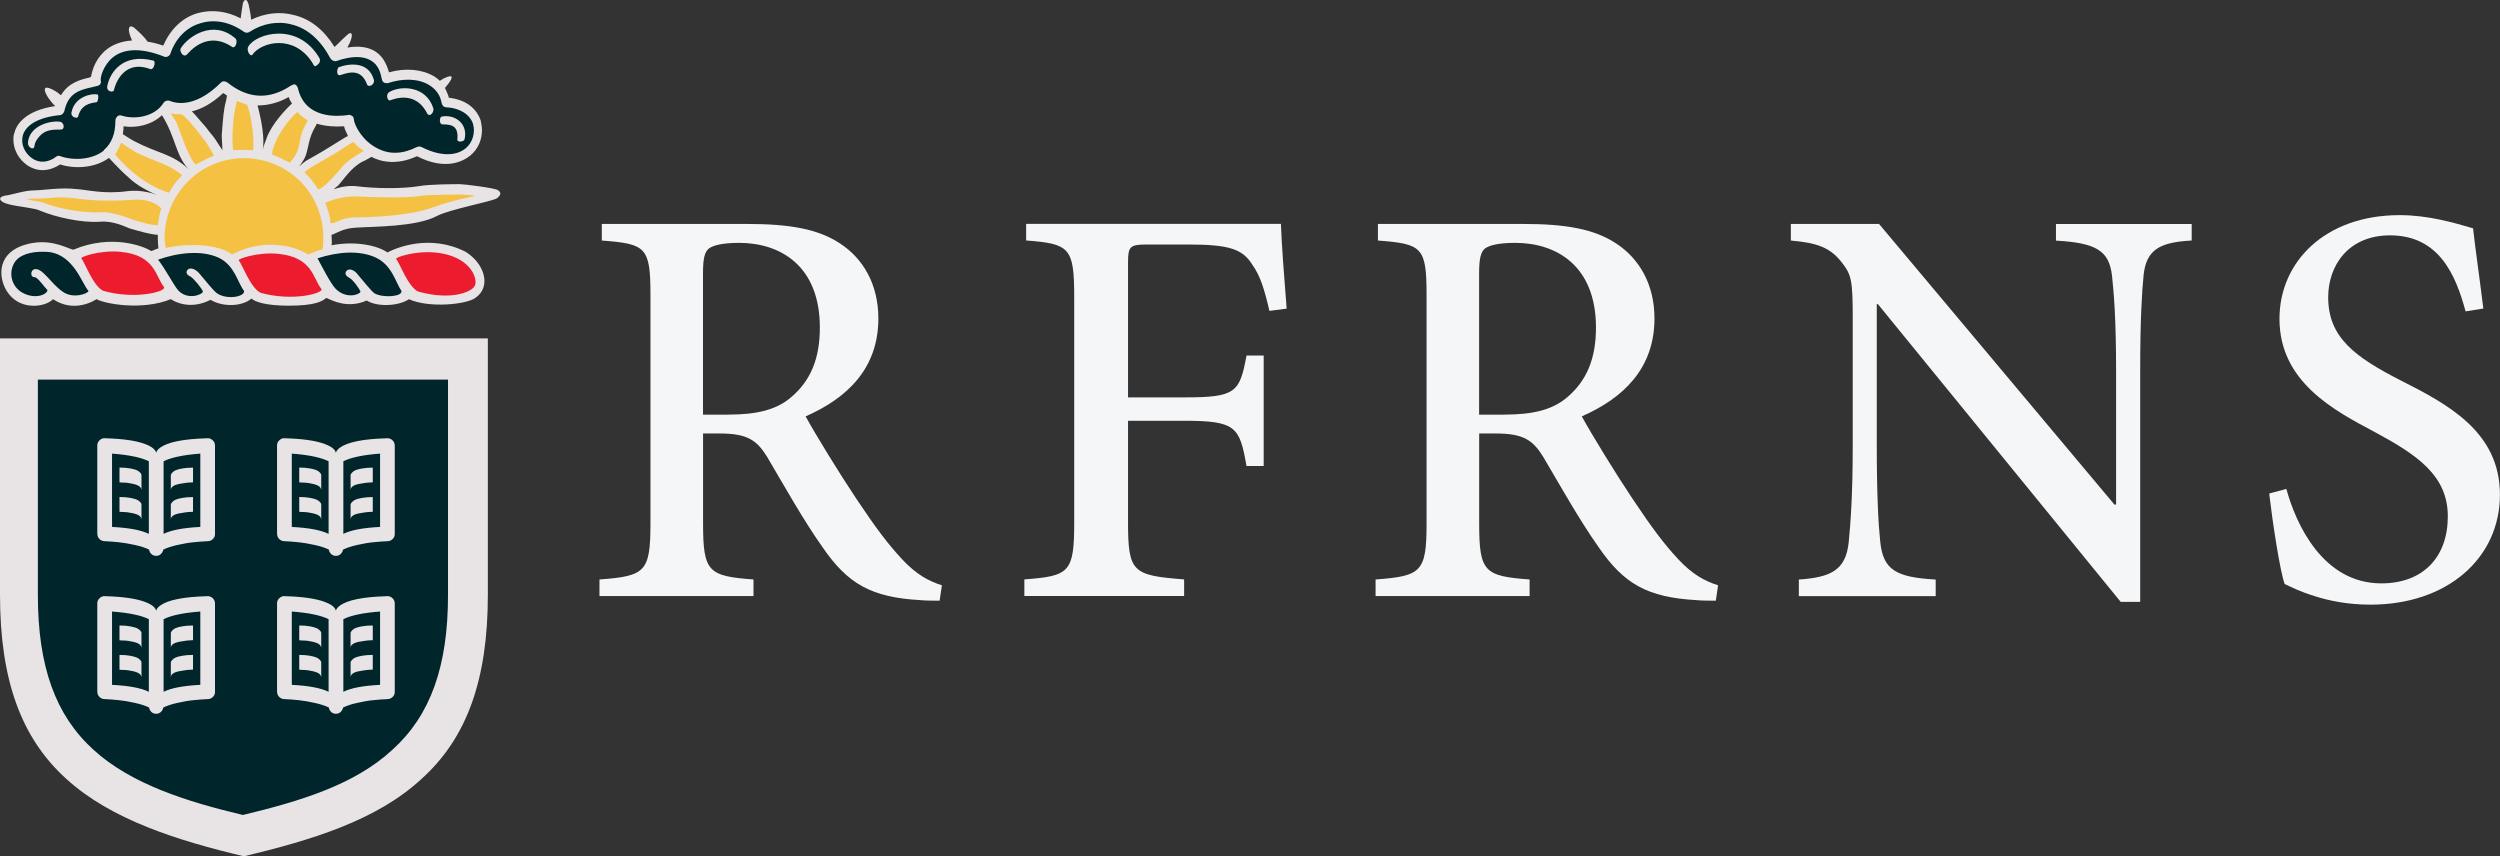 <?xml version="1.0" encoding="UTF-8"?><svg id="Layer_2" xmlns="http://www.w3.org/2000/svg" viewBox="0 0 352.56 120.74"><rect x="0" y="0" width="352.56" height="120.74" fill="#333333" stroke="none"/><defs><style>.cls-1{fill:#f5c142;}.cls-2{fill:#f5f6f7;}.cls-3{fill:#ed1b2e;}.cls-4{fill:#e8e3e4;fill-rule:evenodd;}.cls-5{fill:#00262b;}</style></defs><g id="Layer_1-2"><path class="cls-2" d="M132.5,84.71c-.89,0-1.86,0-2.75-.08-6.86-.4-10.17-2.26-13.73-7.43-2.75-3.88-5.49-8.8-7.83-12.76-1.45-2.34-2.75-3.31-6.7-3.31h-2.34v12.68c0,6.86.73,7.43,7.11,7.91v2.34h-21.72v-2.34c6.46-.48,7.19-1.05,7.19-7.91v-32.22c0-6.78-.65-7.19-6.86-7.67v-2.34h20.43c6.14,0,10.09.73,13.16,2.75,3.23,2.1,5.41,5.73,5.41,10.58,0,7.03-4.36,11.22-10.26,13.81,1.37,2.5,4.68,7.91,7.11,11.55,2.91,4.36,4.52,6.46,6.46,8.56,2.1,2.26,3.88,3.15,5.65,3.71l-.32,2.18ZM102.7,58.47c3.96,0,6.62-.65,8.64-2.26,2.99-2.42,4.28-5.65,4.28-10.01,0-8.72-5.57-11.95-11.39-11.95-2.26,0-3.63.32-4.28.81-.57.48-.81,1.37-.81,3.47v19.95h3.55Z"/><path class="cls-2" d="M179.02,43.85c-.73-3.15-1.29-4.93-2.42-6.54-1.37-2.18-3.23-2.83-9.04-2.83h-5.73c-2.5,0-2.75.24-2.75,2.58v18.98h7.99c7.27,0,7.75-.73,8.72-5.9h2.42v15.58h-2.42c-.97-5.49-1.45-6.38-8.72-6.38h-7.99v14.29c0,7.11.65,7.51,7.91,8.08v2.34h-22.53v-2.34c6.38-.48,7.03-.97,7.03-8.08v-31.73c0-7.02-.65-7.51-6.78-7.99v-2.34h35.93c.08,2.58.48,7.91.81,11.95l-2.42.32Z"/><path class="cls-2" d="M241.95,84.71c-.89,0-1.86,0-2.75-.08-6.86-.4-10.17-2.26-13.73-7.43-2.75-3.88-5.49-8.8-7.83-12.76-1.45-2.34-2.75-3.31-6.7-3.31h-2.34v12.68c0,6.86.73,7.43,7.11,7.91v2.34h-21.72v-2.34c6.46-.48,7.19-1.05,7.19-7.91v-32.22c0-6.78-.65-7.19-6.86-7.67v-2.34h20.43c6.14,0,10.09.73,13.16,2.75,3.23,2.1,5.41,5.73,5.41,10.58,0,7.03-4.36,11.22-10.25,13.81,1.37,2.5,4.68,7.91,7.11,11.55,2.91,4.36,4.52,6.46,6.46,8.56,2.1,2.26,3.88,3.15,5.65,3.71l-.32,2.18ZM212.15,58.47c3.96,0,6.62-.65,8.64-2.26,2.99-2.42,4.28-5.65,4.28-10.01,0-8.72-5.57-11.95-11.39-11.95-2.26,0-3.63.32-4.28.81-.56.48-.81,1.37-.81,3.47v19.95h3.55Z"/><path class="cls-2" d="M309.08,33.92c-4.52.24-6.38,1.29-6.78,4.85-.24,2.5-.48,6.14-.48,13.57v32.54h-2.75l-34.24-41.99h-.16v19.86c0,7.35.24,11.22.48,13.57.4,4.04,2.18,5.09,7.83,5.41v2.34h-19.3v-2.34c4.6-.32,6.62-1.37,7.03-5.25.24-2.5.57-6.38.57-13.73v-17.6c0-5.73-.16-6.38-1.62-8.24-1.62-2.02-3.39-2.66-7.11-2.99v-2.34h12.44l33.19,39.57h.24v-18.81c0-7.43-.32-11.06-.57-13.4-.4-3.63-2.26-4.68-7.91-5.01v-2.34h19.14v2.34Z"/><path class="cls-2" d="M347.71,43.93c-1.37-5.09-3.71-10.74-10.66-10.74-5.89,0-8.72,4.28-8.72,8.72,0,5.65,3.71,8.4,10.17,11.71,6.7,3.39,14.05,7.27,14.05,16.15s-7.35,15.5-18.25,15.5c-3.23,0-5.89-.56-7.91-1.21-2.1-.65-3.31-1.29-4.2-1.7-.65-1.78-1.7-8.64-2.18-12.76l2.42-.65c1.37,5.01,5.17,13.32,13.4,13.32,5.89,0,9.37-3.71,9.37-9.45s-4.28-8.64-10.26-11.87c-5.81-3.07-13.48-7.11-13.48-15.99,0-7.99,6.38-14.62,16.96-14.62,3.96,0,7.59,1.05,10.34,1.86.32,2.91.81,6.14,1.45,11.31l-2.5.4Z"/><path class="cls-5" d="M.96,48.61v38.82l2.68,13.43,5.84,8.11,9.79,6.24,15.08,4.61,12.47-3.43,11.55-6.51,6.07-7.06,3.15-10.42.85-12.11v-31.99l-67.48.3h0Z"/><path class="cls-5" d="M3.56,17.47l-1.09,2.04.71,2.45,1.59,1.15,1.77.32,1.92-.94,3.75.56,3.95-2.04.94-4.1,2.92.24,3.78-2.33,4.37-.12,3.52-2.52,3.78,1.92,3.36-.18,2.66-1.39,1.08,2.8,3.15,1.62,3.63.06.8,2.45,2.89,1.98,2.92.77,3.1-.86,3.18,1.02,2.63-.24,1.95-1.48.68-2.54-.74-2.15-2.66-1.36-1.09-.18-.94-2.27-1.95-1.41-4.04-.09-1.42.32-1.3-2.77-2.44-.97-3.72.59-3.9-4.44-5.56-.77-3.06,1.06-5.27-1.54-4,1.77-1.95,3.39-5.34-.93-3.72,2.12-1,3.04-3.22,1.09-1.75,2.85-4.13,1.24-.75.75ZM43.98,36.3l2.2-.84,3.56-.52,3.91.62,2.2,2.75,1.55,2.88-1.16,1.16-2.91-.16-1.65-.32-2.23.19-3.01-.36-.45-1.81-2.01-3.59h0ZM21.48,36.15l3.36-.91,4.69-.13,3.27,1.59,1.97,3.23.52,1.62-2.65.97-3.07-1.04-2.23.84-3.11-.84-1.65-3.75-1.1-1.58ZM4.9,34.76l-2.75,1.16-1.03,1.91.16,2.23,1.36,1.71,2.46.74,2.52-1.33,2.2,1.1,3.14-.39.52-.94-2.43-3.82-1.84-1.71s-4.3-.68-4.3-.68Z"/><path class="cls-3" d="M56.01,35.71l-.86.59,2.66,5.22,3.95.86,4.69-.71,1.3-1.27.09-1.74-.8-1.12-1.89-1.56-3.54-.86-3.39-.06-2.21.65h0ZM10.67,36.02l1.03,2.49,2.16,3,3.71.8,4.69-.19,2.02-.94-1.27-2.63-2.35-2.77-4.74-.89-3.1.19s-2.16.94-2.16.94ZM32.99,36.42l1.02,2.32,2.14,2.81,3.68.75,4.65-.18,2-.88-1.26-2.46-2.33-2.59-4.7-.83-3.07.18-2.14.88h0Z"/><path class="cls-1" d="M2.24,28l2.53-.56,5.07-.28,4.92.56,4.92-.1,3.99.56-1.75-1.38-3.66-2.2-2.77-2.99,1.2-2.26,2.01,1.01,4,1.85,4.05,2.38.62-.98-2.21-3.63-1.73-4.36,1.12-.39,2.01.34,3.52,4.75,1.13,1.8,1.03-.2.44-8.81,2.85.98,1.01,4.95-.2,3.02,1.57-.92,2.46-5.12,1.57-1.03,2.38,1.96-.92,2.1-1.98,4.78,1.32.04,7.16-4.61,2.25,2.11-2.94,1.9-3.69,4.33,3.72-.64,8.08.25,7.73-.62,4.14.73-9.14,2.99-11.06,1.33-2.65.77-.07,3.01-2.93,1.2-2.43-1.06-3.33-.39-4.28,1.06-.88.2-3.69-1.31-2.01.08-3.67.66-.22-3.38-5.77-1.38-4.8-.53-5.78-1.17-4.24-1.37Z"/><path class="cls-4" d="M70.18,26.8c-.37-.28-4.68-.83-5.32-.83s-4.31,0-5.78.28c-2.2.37-6.06.37-8.9,0-1.01-.09-2.2.09-3.12.46.18-.18.37-.37.64-.55.83-.92,1.83-2.57,3.49-3.4.46-.18.83-.46,1.19-.64,1.37.74,3.67,1.19,6.42-.09,4.12,2.11,6.6.65,7.52-.09,1.1-.92,1.65-2.2,1.65-3.58,0-.46-.09-.92-.18-1.37-.64-1.83-2.2-2.94-4.49-3.21-.09-.46-.37-.92-.55-1.38.28-.37.55-.65.65-.83.18-.28.92-1.37-.92-.46-.09.09-.28.18-.46.28-.28-.28-.55-.46-.83-.64-1.74-1.01-4.03-1.19-6.33-.55-.37-1.28-.92-2.29-1.92-2.94-1.01-.64-2.39-.83-3.94-.55.09-.18.18-.46.28-.55.65-1.46.28-1.83-.37-1.19-.83.74-1.28,1.28-1.74,1.65-1.46-2.39-3.4-3.94-5.69-4.49-2.02-.55-4.12-.28-6.06.65-.09-1.01-.28-1.74-.37-2.2-.37-1.19-.83-.28-.83.09-.09.46-.18,1.2-.28,1.92-1.92-1.01-4.03-1.29-6.06-.74-2.2.64-3.85,2.29-4.86,4.58-.83-.28-1.56-.46-2.2-.55-.37-.55-1.01-1.2-1.83-1.92-.55-.46-1.01-.28-.74.74.09.37.28.74.37,1.01-1.56.09-2.75.64-3.49,1.19-1.56,1.2-2.11,2.84-2.29,3.94-.09,0-.18.09-.18.09-1.28.28-3.03.74-4.04,2.48-.18-.09-.37-.18-.37-.28-3.21-2.11-1.74.65-.46,1.83-4.31.64-5.51,2.66-5.78,3.85-.12.26-.12.62-.12.89,0,1.38.74,2.75,1.92,3.58,1.47,1.01,3.12.92,4.68-.09,2.02.65,4.86.55,6.88-.92,1.19,1.29,2.11,2.2,2.66,2.66,1.28,1.29,3.21,2.2,4.13,2.57-.92-.37-2.57-.74-4.13-.55-3.4.46-5.69-.18-7.15-.28-2.39-.28-4.86.18-6.15.18s-3.12.65-4.03.74c-1.01.18-.92.83.46,1.2,1.38.37,3.85.55,4.49.92,2.2.92,5.88,1.74,8.44,1.56,1.83-.18,3.67.74,4.13.92.92.28,3.12.92,4.03.92,0-.09,0,1.29.09,1.92-.37.09-.64.28-1.01.37-1.01-.64-5.51-2.48-11.01-.18-1.2-.37-3.58-1.74-6.97-.65-4.13,1.37-3.49,5.14-2.11,6.88,1.83,2.38,5.23,1.83,6.24.74,2.2,1.46,4.49,1.01,6.15,0,1.1.65,6.42,1.65,10.46,0,.55.37,2.75,1.56,5.6.09,1.65,1.01,4.4,1.01,5.78-.18.46.46,2.02,1.01,5.23,1.01,3.85,0,4.77-.65,5.32-1.1.83.37,3.03,1.56,5.69.37,1.46.92,4.4.83,5.97-.18,2.85,1.28,8.08.74,9.35-.18,2.39-1.65,1.19-4.95-1.37-6.51-5.05-2.57-9.82-.55-11.01.09-1.47-1.01-4.59-1.65-7.89-1.01.09-.37,0-.83,0-1.29v-.18c.65-.18,1.56-.92,3.4-1.01,2.57-.18,8.53-.09,11.46-1.65,1.74-.92,7.62-2.02,8.44-2.48.74-.56.56-.92.1-1.2h0ZM48.44,23.31c-2.11,2.57-3.21,3.4-3.58,3.4-.46-.83-1.28-1.83-1.92-2.39.74-.83,4.13-2.39,5.69-3.58.28-.18.92-.55,1.19-.74.37.46.92.92,1.47,1.28-1.38.83-2.11,1.29-2.85,2.02ZM17.43,17.81c1.83.28,3.94-.18,5.41-1.56,1.92,3.03,1.92,5.69,3.76,7.62-2.29-2.2-4.31-2.2-7.62-3.94-.55-.28-1.38-.83-1.65-1.01,0-.28.09-.55.09-.92,0,0,0-.1,0-.19ZM31.37,21.2c.09.09-.92-1.37-1.01-1.56-.37-.55-.83-1.01-1.28-1.65-.83-.92-1.47-1.74-2.02-2.29,1.28-.28,2.85-1.1,4.4-2.57.18.09.37.18.55.37-.09.55-.18,1.01-.28,1.28-.37,2.02-.37,3.58-.46,4.22,0,.65.1,1.65.1,2.2ZM28.53,19.37c.83,1.01,1.47,2.29,1.65,2.57-.65.28-1.83.83-2.57,1.28-1.28-1.28-2.29-5.32-2.94-6.33-.28-.37-.46-.64-.55-.92.46.18,1.1.09,1.56.18.18.1,1.28,1.1,2.84,3.22ZM34.4,22.31c6.24,0,11.19,4.95,11.19,11.19,0,.46,0,1.01-.09,1.65-.64.18-1.37.46-2.02.74-3.21-1.92-7.62-1.74-10.74,0-1.92-1.46-6.15-1.65-9.36-.92-.09-.64-.18-1.19-.18-1.46.09-6.25,5.05-11.2,11.2-11.2ZM32.84,17.99c.09-2.11.55-3.49.55-3.76.46.18,1.01.37,1.46.55.37.83,1.1,4.31.83,6.42-.92-.09-2.02-.09-2.75,0-.18-.36-.18-2.11-.09-3.21ZM42.75,18.27c-.65,1.37-.28,3.12-1.92,4.68-.18-.18-1.83-.92-2.48-1.19.28-2.2,2.29-4.86,3.58-5.97.37.46,1.01.92,1.47,1.19-.09.18-.36.64-.64,1.29ZM44.49,17.81c.09-.09.09-.18.18-.37,1.19.37,2.57.46,3.85.37.09.46.37.92.55,1.37-.65.28-2.57,1.65-5.41,3.21-.74.37-1.19.83-1.46,1.1.28-.46.74-1.01.92-1.56.46-1.38.37-2.38,1.37-4.12ZM37.61,19.46c-.28.74-.46,1.19-.55,1.65.28-1.65-.18-4.13-.74-6.24,1.47,0,2.94-.37,4.4-1.19.09.37.28.64.46.92-.82.74-2.84,2.85-3.58,4.86ZM14.68,21.2c-1.65,1.37-4.4,1.46-6.15.83-.18-.09-.46-.09-.64.09-1.1.83-2.39.92-3.4.18-1.01-.74-1.56-1.92-1.29-3.12.37-1.56,2.29-2.66,5.23-2.94.28,0,.55-.28.64-.55.55-2.66,2.29-3.03,3.94-3.4l.74-.18c.37-.09.55-.37.46-.74-.09-.46.37-2.2,1.74-3.31,1.65-1.29,4.13-1.29,7.15-.09.17.09.38.09.55,0,.18-.09.28-.18.37-.37.74-2.2,2.29-3.76,4.22-4.31,2.02-.65,4.22-.18,6.15,1.19.28.18.55.18.83,0,1.83-1.19,4.03-1.56,5.97-1.01,2.2.55,4.04,2.2,5.41,4.77.18.28.55.46.83.37,2.11-.74,3.76-.74,4.86-.09,1.1.65,1.38,1.74,1.56,2.66,0,.18.18.37.28.46.18.09.37.09.55.09,2.2-.74,4.4-.64,5.87.28,1.01.64,1.56,1.47,1.74,2.57.09.28.28.55.64.55,1.92.09,3.31,1.01,3.76,2.29.37,1.19,0,2.66-1.01,3.49-1.46,1.19-3.76,1.1-6.24-.18-.2-.09-.44-.09-.64,0-2.02,1.01-3.85,1.1-5.6.18-2.02-1.01-3.21-3.12-3.31-4.13,0-.19-.1-.37-.28-.46-.18-.09-.37-.18-.55-.09-1.37.18-6.06.64-7.06-3.85-.09-.18-.18-.37-.37-.46-.18-.09-.46.09-.65.18-3.03,2.02-6.06,1.83-8.9-.46-.28-.18-.64-.28-.92,0-3.31,3.31-5.97,3.12-7.25,2.57-.28-.09-.65,0-.83.28-1.29,2.02-4.04,2.38-5.88,1.83-.18-.09-.46-.09-.65.09-.18.18-.28.37-.28.65,0,1.66-.46,3.13-1.65,4.13h0ZM16.24,21.76c.28-.37.65-1.11.83-1.65.18.09.28.18.37.28.09,0,1.1.74,1.74,1.1,2.85,1.37,4.59,1.65,6.51,3.21-.74.74-1.46,1.65-1.83,2.48-4.04-1.19-7.16-4.77-7.62-5.41ZM18.35,30.84c-.37-.18-2.75-1.01-4.13-.92-2.85.18-6.42-.64-8.17-1.37-.46-.18-4.31-.55-.55-.55,1.28,0,2.75-.37,5.32,0,1.46.18,4.03.46,7.89.18,1.92-.18,3.31.46,4.03,1.19-.18.55-.46,1.92-.46,2.39-1.09,0-2.93-.56-3.94-.92ZM8.81,41.11c-1.74-1.2-2.85-3.49-4.03-3.12-.46.18-.55,1.1.09,1.1.46,0,1.28,1.28,1.83,1.83-.09.65-1.83,1.38-3.67.28-1.4-.87-1.85-2.71-1.01-4.13.64-1.1,2.29-1.65,4.4-1.56,3.94.09,5.14,4.58,6.06,5.51,0,.37-2.21,1.2-3.67.09ZM14.58,41.02c-1.46-.65-2.66-4.13-3.12-4.59-.18-.18,2.66-1.19,5.51-.92,4.95.46,4.95,3.49,6.15,4.95.46.65-4.03,1.84-8.53.56ZM30.64,41.39c-.46-.28-1.83-2.02-2.39-2.66-.46-.64-1.37-1.19-1.83-.64-.28.37,0,.74.46.92.46.28,1.65,1.74,1.74,2.11-.09.46-2.29,1.29-3.58-.28-.64-.83-1.92-3.21-2.75-4.22,2.85-1.01,6.15-1.37,8.54-.28,2.29,1.1,2.66,3.49,3.58,4.68.18.83-2.39,1.29-3.76.37ZM36.78,41.3c-1.46-.64-2.66-4.13-3.12-4.59-.18-.18,2.66-1.19,5.51-.92,4.95.46,4.95,3.49,6.15,4.95.46.56-3.94,1.84-8.53.56ZM61.37,35.61c4.95.46,6.06,3.67,5.6,4.68-.46.92-3.4,2.11-7.98.83-1.46-.65-2.66-4.13-3.12-4.59-.28-.19,2.56-1.19,5.5-.92ZM53.03,36.34c2.29,1.1,2.75,3.49,3.58,4.68.18.83-2.57,1.01-3.76.37-.46-.28-1.83-2.02-2.38-2.66-.46-.64-1.29-1.01-1.65-.46-.28.37.09.74.46.92.55.28,1.46,1.65,1.56,1.92-.09.46-2.02,1.1-3.49-.37-.74-.74-2.02-3.31-2.57-4.31,2.84-.92,5.87-1.19,8.26-.09ZM66.24,27.81c-1.46.28-3.21.74-5.32,1.47-2.85,1.1-8.35,1.37-10.65,1.37s-2.84.92-3.67.83c0-1.2-.74-2.85-.74-2.85.64-.37,2.66-1.01,4.49-.92,2.38.09,6.69.28,8.99-.09,1.1-.18,5.14-.18,5.69-.18.46,0,1.19.09,1.37.09,1.01.09.28.18-.18.28ZM8.63,18.27c-1.19,0-2.2,0-3.03.92-.92,1.01-.64,1.46-.83,1.65-.28.28-.83-.18-.83-.65.09-2.29,2.85-3.21,4.49-3.03.65.09.74,1.1.19,1.1ZM13.58,14.42c-1.74.18-2.29,1.01-2.57,2.02-.09.37-1.11.09-.92-.64.46-2.2,2.85-2.66,3.67-2.48.19.08.1,1.1-.18,1.1ZM21.19,9.74c-3.12-1.19-4.68,1.1-5.14,3.03-.09.28-1.1.18-.92-.64.37-1.92,2.2-4.68,6.51-3.58.36.09.09,1.37-.46,1.19ZM32.75,6.62c-2.85-1.92-5.14-.37-6.33,1.01-.55.65-1.19-.46-.92-.83,1.01-1.65,4.58-4.13,7.71-1.37.37.37,0,1.46-.46,1.2ZM44.58,9.28c-.28.18-.37-.18-.55-.46-2.57-4.03-7.15-2.94-8.44-1.1-.28.37-.92-.64-.55-1.19,1.1-1.83,6.97-3.49,10,1.65.28.56-.18.92-.46,1.1ZM51.74,11.85c-.74-1.92-2.11-1.83-3.67-1.28-.74.28-.55-1.01-.28-1.1,1.56-.55,4.22-.83,4.95,1.83.09.73-.83,1.1-1.01.55ZM60.18,15.88c-1.28-2.39-3.4-2.39-5.14-1.74-.37.18-.74-.83-.09-1.19,1.65-.92,5.14-.83,6.15,2.29.19.56-.55,1.47-.92.65ZM65.51,19.65c-.09.37-1.1.46-1.01,0,.18-1.92-.83-2.11-2.11-2.11-.46,0-.46-1.01-.09-1.1,1.74-.36,3.76.92,3.21,3.22h0ZM0,47.72v36.15c0,11.93,2.94,20.18,9.35,25.97,6.33,5.78,15.78,8.72,25.05,10.92,9.54-2.29,18.71-5.05,25.05-10.92,6.42-5.78,9.35-14.03,9.35-25.97v-36.15H0ZM5.34,53.53v30.39c0,10.03,2.47,16.96,7.86,21.83,5.32,4.86,13.26,7.33,21.06,9.18,8.02-1.93,15.73-4.24,21.06-9.18,5.4-4.86,7.86-11.8,7.86-21.83v-30.39H5.34ZM13.73,75.29c0,.29.1.53.3.73.2.2.45.3.75.3.66.03,1.32.08,1.97.15.65.07,1.41.19,2.26.38s1.53.41,2.02.66c.03.25.14.46.33.63.19.17.41.25.66.25s.48-.08.66-.25c.19-.17.3-.38.35-.63.5-.25,1.17-.48,2.01-.66.84-.19,1.59-.32,2.26-.38.66-.07,1.33-.12,1.99-.15.28,0,.52-.1.73-.3.21-.2.31-.44.3-.73v-12.45c0-.29-.1-.53-.3-.73-.2-.2-.44-.3-.73-.32-.01,0-.03,0-.05.02-.02.01-.04.01-.07,0-3.29.09-5.48.53-6.57,1.31-.35.27-.55.51-.58.75l-.05-.17c-.2-.44-.75-.82-1.64-1.13-1.26-.44-3.08-.7-5.46-.76h-.07s-.03,0-.03-.02c-.29,0-.54.11-.75.32-.21.21-.31.45-.3.73v12.45h0ZM15.8,74.31v-10.34c2.38.18,4.11.54,5.19,1.08v10.24c-1.07-.53-2.8-.86-5.19-.98h0ZM16.85,72.17s.09,0,.17.02c.08.01.22.02.43.02s.42.02.63.05c.21.03.43.07.65.12.22.04.43.11.61.18.19.08.33.17.43.28.1.11.16.24.18.38v-2.07s0-.07-.02-.12c-.01-.04-.07-.13-.18-.25-.11-.12-.27-.23-.46-.32-.2-.09-.51-.17-.93-.25-.42-.08-.92-.12-1.51-.12v2.07h0ZM16.85,68.02s.09,0,.17.02c.08.01.22.02.43.02s.42.02.63.05c.21.03.43.07.65.12s.43.11.61.18c.19.08.33.17.43.28.1.11.16.24.18.38v-2.07s0-.07-.02-.12c-.01-.04-.07-.13-.18-.25-.11-.12-.27-.23-.46-.32-.2-.09-.51-.17-.93-.25-.42-.08-.92-.12-1.51-.12v2.07h0ZM23.07,75.29v-10.24c1.07-.54,2.8-.9,5.18-1.08v10.34c-2.39.12-4.12.45-5.18.98h0ZM24.1,73.22c0-.2.11-.37.32-.51.21-.14.47-.24.78-.3s.61-.11.91-.15.56-.07.78-.07l.33-.02v-2.07c-.59,0-1.1.04-1.53.12s-.74.16-.93.25-.34.19-.45.32c-.11.12-.18.21-.2.27l-.02.1v2.07h0ZM24.1,69.07c0-.2.11-.37.32-.51.21-.14.47-.24.78-.3s.61-.11.91-.15.56-.07.78-.07l.33-.02v-2.07c-.59,0-1.1.04-1.53.12-.43.08-.74.16-.93.25-.19.09-.34.19-.45.32-.11.12-.18.21-.2.27l-.02.1v2.07h0ZM39.08,75.29c0,.29.1.53.3.73.2.2.45.3.75.3.66.03,1.32.08,1.97.15.65.07,1.41.19,2.26.38s1.53.41,2.02.66c.03.25.14.46.33.63.19.17.41.25.66.25s.48-.08.66-.25c.19-.17.3-.38.35-.63.5-.25,1.17-.48,2.01-.66.84-.19,1.59-.32,2.26-.38.66-.07,1.33-.12,1.99-.15.28,0,.52-.1.73-.3.21-.2.31-.44.3-.73v-12.45c0-.29-.1-.53-.3-.73-.2-.2-.44-.3-.73-.32-.01,0-.03,0-.05.02-.02.01-.04.01-.07,0-3.29.09-5.48.53-6.57,1.31-.35.27-.55.51-.58.75l-.05-.17c-.2-.44-.75-.82-1.64-1.13-1.26-.44-3.08-.7-5.46-.76h-.07s-.03,0-.03-.02c-.29,0-.54.11-.75.32-.21.21-.31.45-.3.73v12.45h0ZM41.15,74.31v-10.34c2.38.18,4.11.54,5.19,1.08v10.24c-1.07-.53-2.8-.86-5.19-.98h0ZM42.2,72.17s.09,0,.17.02c.08.01.22.02.43.02s.42.02.63.05c.21.03.43.07.65.12.22.04.43.11.61.18.19.08.33.17.43.28.1.11.16.24.18.38v-2.07s0-.07-.02-.12c-.01-.04-.07-.13-.18-.25-.11-.12-.27-.23-.46-.32-.2-.09-.51-.17-.93-.25-.42-.08-.92-.12-1.51-.12v2.07h0ZM42.2,68.02s.09,0,.17.02c.08.01.22.02.43.02s.42.02.63.05c.21.03.43.07.65.12s.43.11.61.18c.19.08.33.17.43.28.1.11.16.24.18.38v-2.07s0-.07-.02-.12c-.01-.04-.07-.13-.18-.25-.11-.12-.27-.23-.46-.32-.2-.09-.51-.17-.93-.25-.42-.08-.92-.12-1.51-.12v2.07h0ZM48.42,75.29v-10.24c1.07-.54,2.8-.9,5.18-1.08v10.34c-2.39.12-4.12.45-5.18.98h0ZM49.45,73.22c0-.2.11-.37.32-.51.21-.14.47-.24.78-.3s.61-.11.91-.15.56-.07.78-.07l.33-.02v-2.07c-.59,0-1.1.04-1.53.12s-.74.16-.93.25-.34.19-.45.32c-.11.12-.18.21-.2.27l-.02.1v2.07h0ZM49.45,69.07c0-.2.11-.37.32-.51.21-.14.47-.24.78-.3s.61-.11.91-.15.56-.07.78-.07l.33-.02v-2.07c-.59,0-1.1.04-1.53.12-.43.08-.74.16-.93.25-.19.09-.34.19-.45.32-.11.12-.18.21-.2.27l-.02.1v2.07h0ZM13.73,97.56c0,.29.1.53.3.73.2.2.45.3.75.3.66.03,1.32.08,1.97.15.65.07,1.41.19,2.26.38s1.53.41,2.02.66c.03.25.14.46.33.63.19.17.41.25.66.25s.48-.08.66-.25c.19-.17.3-.38.35-.63.5-.25,1.17-.48,2.01-.66.84-.19,1.59-.32,2.26-.38.66-.07,1.33-.12,1.99-.15.28,0,.52-.1.73-.3.21-.2.31-.44.3-.73v-12.45c0-.29-.1-.53-.3-.73-.2-.2-.44-.3-.73-.32-.01,0-.03,0-.05.02-.02.01-.04.01-.07,0-3.29.09-5.48.53-6.57,1.31-.35.27-.55.51-.58.75l-.05-.17c-.2-.44-.75-.82-1.64-1.13-1.26-.44-3.08-.7-5.46-.76h-.07s-.03,0-.03-.02c-.29,0-.54.11-.75.32-.21.21-.31.45-.3.73v12.45h0ZM15.8,96.58v-10.34c2.38.18,4.11.54,5.19,1.08v10.24c-1.07-.53-2.8-.86-5.19-.98h0ZM16.85,94.44s.09,0,.17.02c.08.01.22.02.43.02s.42.02.63.05c.21.03.43.07.65.12.22.04.43.11.61.18.19.08.33.17.43.28.1.11.16.24.18.38v-2.07s0-.07-.02-.12c-.01-.04-.07-.13-.18-.25-.11-.12-.27-.23-.46-.32-.2-.09-.51-.17-.93-.25-.42-.08-.92-.12-1.51-.12v2.07h0ZM16.85,90.29s.09,0,.17.02c.08.01.22.02.43.02s.42.02.63.05c.21.03.43.07.65.12s.43.11.61.18c.19.08.33.17.43.28.1.11.16.24.18.38v-2.07s0-.07-.02-.12c-.01-.04-.07-.13-.18-.25-.11-.12-.27-.23-.46-.32-.2-.09-.51-.17-.93-.25-.42-.08-.92-.12-1.51-.12v2.07h0ZM23.07,97.56v-10.24c1.07-.54,2.8-.9,5.18-1.08v10.34c-2.39.12-4.12.45-5.18.98h0ZM24.1,95.48c0-.2.11-.37.32-.51.21-.14.47-.24.78-.3s.61-.11.91-.15.56-.07.78-.07l.33-.02v-2.07c-.59,0-1.1.04-1.53.12s-.74.16-.93.25-.34.19-.45.32c-.11.12-.18.21-.2.27l-.02.1v2.07h0ZM24.1,91.33c0-.2.11-.37.32-.51.21-.14.47-.24.78-.3s.61-.11.91-.15.56-.07.78-.07l.33-.02v-2.07c-.59,0-1.1.04-1.53.12-.43.08-.74.16-.93.25-.19.09-.34.19-.45.32-.11.12-.18.21-.2.27l-.02.1v2.07h0ZM39.08,97.56c0,.29.1.53.3.73.2.2.45.3.75.3.66.03,1.32.08,1.97.15.65.07,1.41.19,2.26.38s1.53.41,2.02.66c.03.25.14.46.33.63.19.17.41.25.66.25s.48-.08.66-.25c.19-.17.3-.38.35-.63.5-.25,1.17-.48,2.01-.66.84-.19,1.59-.32,2.26-.38.66-.07,1.33-.12,1.99-.15.28,0,.52-.1.73-.3.21-.2.31-.44.3-.73v-12.45c0-.29-.1-.53-.3-.73-.2-.2-.44-.3-.73-.32-.01,0-.03,0-.05.02-.02.01-.04.01-.07,0-3.29.09-5.48.53-6.57,1.31-.35.27-.55.51-.58.75l-.05-.17c-.2-.44-.75-.82-1.64-1.13-1.26-.44-3.08-.7-5.46-.76h-.07s-.03,0-.03-.02c-.29,0-.54.11-.75.32-.21.21-.31.45-.3.73v12.45h0ZM41.15,96.58v-10.34c2.38.18,4.11.54,5.19,1.08v10.24c-1.07-.53-2.8-.86-5.19-.98h0ZM42.2,94.44s.09,0,.17.02c.08.01.22.02.43.02s.42.02.63.05c.21.03.43.07.65.12.22.04.43.11.61.18.19.08.33.17.43.28.1.11.16.24.18.38v-2.07s0-.07-.02-.12c-.01-.04-.07-.13-.18-.25-.11-.12-.27-.23-.46-.32-.2-.09-.51-.17-.93-.25-.42-.08-.92-.12-1.51-.12v2.07h0ZM42.2,90.29s.09,0,.17.02c.08.01.22.02.43.02s.42.02.63.05c.21.03.43.07.65.12s.43.11.61.18c.19.08.33.17.43.28.1.11.16.24.18.38v-2.07s0-.07-.02-.12c-.01-.04-.07-.13-.18-.25-.11-.12-.27-.23-.46-.32-.2-.09-.51-.17-.93-.25-.42-.08-.92-.12-1.51-.12v2.07h0ZM48.42,97.56v-10.24c1.07-.54,2.8-.9,5.18-1.08v10.34c-2.39.12-4.12.45-5.18.98h0ZM49.45,95.48c0-.2.11-.37.32-.51.21-.14.47-.24.78-.3s.61-.11.91-.15.56-.07.78-.07l.33-.02v-2.07c-.59,0-1.1.04-1.53.12s-.74.16-.93.25-.34.19-.45.32c-.11.12-.18.21-.2.27l-.02.1v2.07h0ZM49.45,91.33c0-.2.11-.37.32-.51.21-.14.47-.24.78-.3s.61-.11.91-.15.56-.07.78-.07l.33-.02v-2.07c-.59,0-1.1.04-1.53.12-.43.08-.74.16-.93.25-.19.09-.34.19-.45.32-.11.12-.18.21-.2.27l-.02.1v2.07h0Z"/></g></svg>